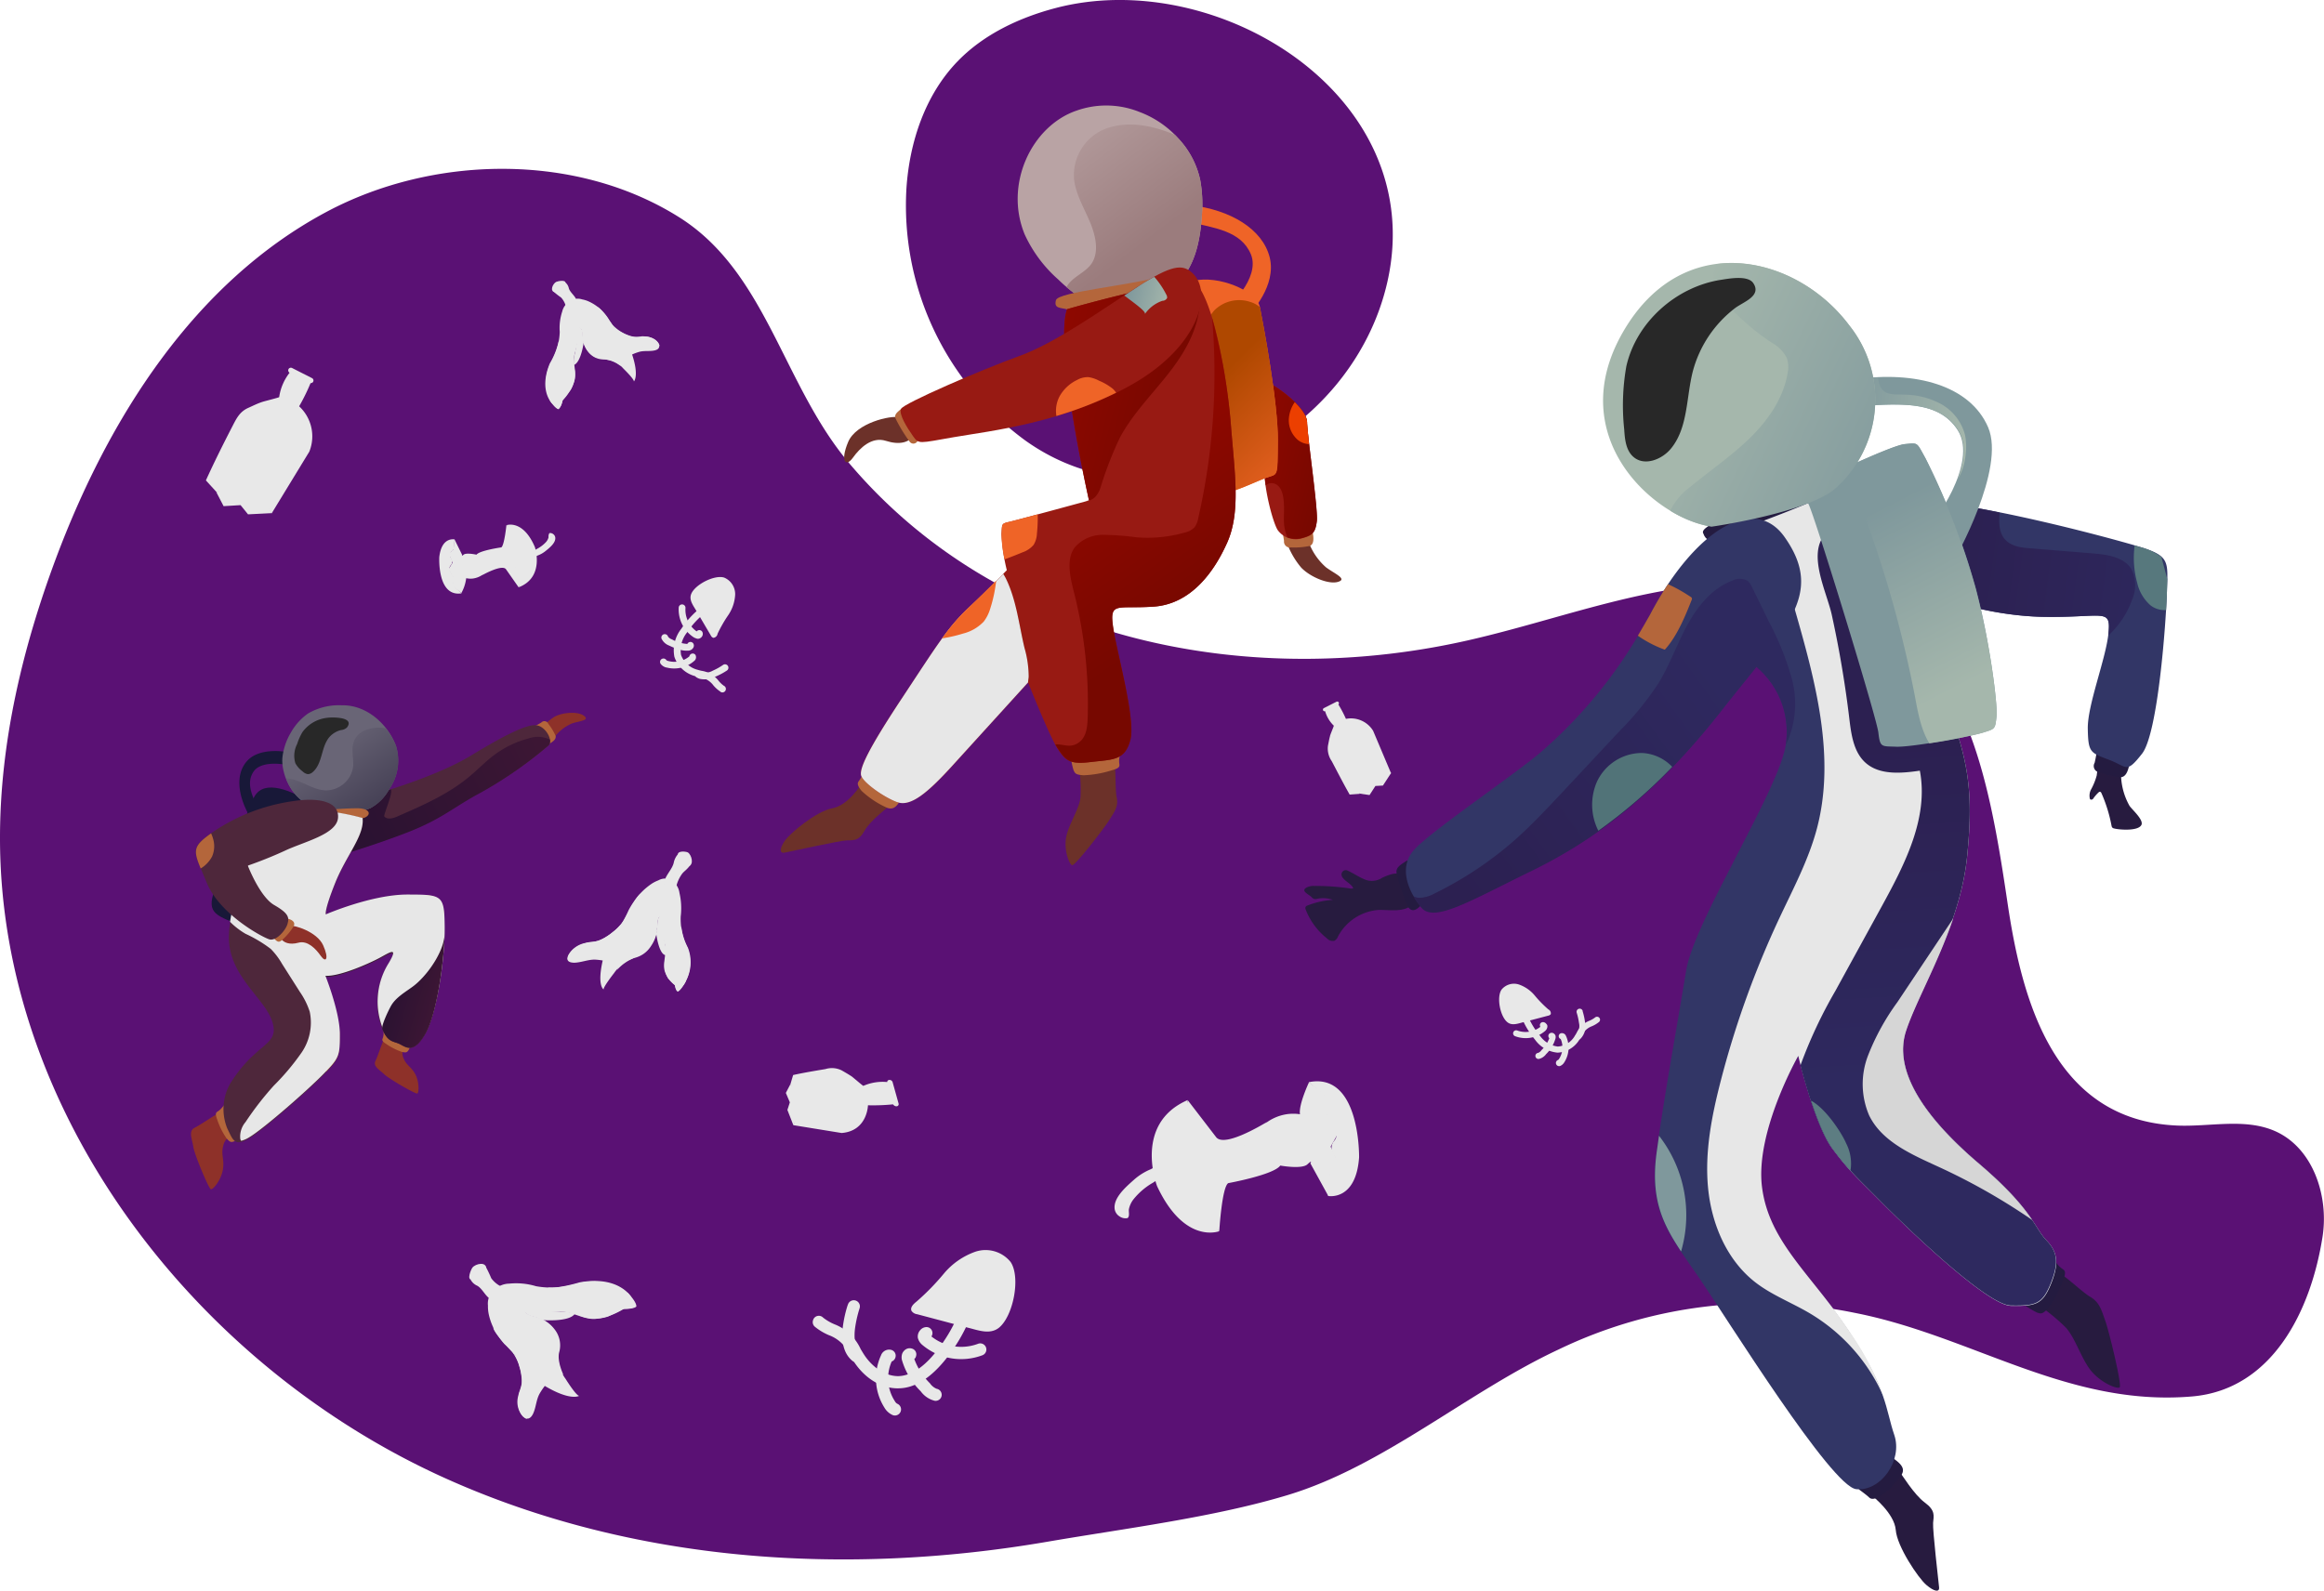<svg xmlns="http://www.w3.org/2000/svg" xmlns:xlink="http://www.w3.org/1999/xlink" viewBox="0 0 388.83 266.21"><defs><style>.cls-1{isolation:isolate;}.cls-2{fill:#5a1174;}.cls-3{fill:#6c3129;}.cls-4{fill:#b4663b;}.cls-5{fill:#ef6427;}.cls-6{fill:#981a13;}.cls-7{fill:url(#linear-gradient);}.cls-8{fill:url(#linear-gradient-2);}.cls-9{fill:#b9a3a4;}.cls-10{fill:url(#linear-gradient-3);}.cls-11{fill:url(#linear-gradient-4);}.cls-12{fill:url(#linear-gradient-5);}.cls-13{fill:#e7e7e7;}.cls-13,.cls-35{mix-blend-mode:multiply;}.cls-14{fill:url(#linear-gradient-6);}.cls-15{fill:#ec3f00;}.cls-16{fill:url(#linear-gradient-7);}.cls-17{fill:#8e3129;}.cls-18{fill:#181838;}.cls-19{fill:#4e273b;}.cls-20{fill:url(#linear-gradient-8);}.cls-21{fill:#696576;}.cls-22{fill:url(#linear-gradient-9);}.cls-23{fill:url(#linear-gradient-10);}.cls-24{fill:url(#linear-gradient-11);}.cls-25{fill:url(#linear-gradient-12);}.cls-26{fill:#282828;mix-blend-mode:screen;}.cls-27{fill:#271b3f;}.cls-28{fill:#241b40;}.cls-29{fill:#323666;}.cls-30{fill:url(#linear-gradient-13);}.cls-31{fill:#7f989c;}.cls-32{fill:url(#linear-gradient-14);}.cls-33{fill:#a5b7ac;}.cls-34{fill:url(#linear-gradient-15);}.cls-35{fill:#d6d6d6;}.cls-36{fill:url(#linear-gradient-16);}.cls-37{fill:#517378;}.cls-38{fill:#57787d;}.cls-39{fill:#5d7d82;}.cls-40{fill:url(#linear-gradient-17);}.cls-41{fill:url(#linear-gradient-18);}.cls-42{fill:#e8e8e8;}</style><linearGradient id="linear-gradient" x1="-121.99" y1="-79.18" x2="-107.63" y2="-79.18" gradientTransform="matrix(0.97, 0.25, -0.25, 0.97, 310.38, 185.65)" gradientUnits="userSpaceOnUse"><stop offset="0" stop-color="#8e0800"></stop><stop offset="1" stop-color="#770800"></stop></linearGradient><linearGradient id="linear-gradient-2" x1="-108.94" y1="-78.1" x2="-129.29" y2="-90.09" gradientTransform="matrix(0.97, 0.25, -0.25, 0.97, 310.38, 185.65)" gradientUnits="userSpaceOnUse"><stop offset="0" stop-color="#ef6427"></stop><stop offset="1" stop-color="#af4800"></stop></linearGradient><linearGradient id="linear-gradient-3" x1="-169.4" y1="-126.6" x2="-146.66" y2="-108.7" gradientTransform="matrix(0.97, 0.25, -0.25, 0.97, 310.38, 185.65)" gradientUnits="userSpaceOnUse"><stop offset="0" stop-color="#b9a3a4"></stop><stop offset="1" stop-color="#9b7c7d"></stop></linearGradient><linearGradient id="linear-gradient-4" x1="-156.95" y1="-84.28" x2="-135.39" y2="-84.28" xlink:href="#linear-gradient"></linearGradient><linearGradient id="linear-gradient-5" x1="-164.75" y1="-25.66" x2="-147.85" y2="-25.66" xlink:href="#linear-gradient"></linearGradient><linearGradient id="linear-gradient-6" x1="-144.54" y1="-67.91" x2="-123.98" y2="-50.62" xlink:href="#linear-gradient"></linearGradient><linearGradient id="linear-gradient-7" x1="-122.04" y1="-96.1" x2="-114.96" y2="-96.1" gradientTransform="matrix(0.97, 0.23, -0.23, 0.97, 288.12, 173.39)" gradientUnits="userSpaceOnUse"><stop offset="0" stop-color="#7f989c"></stop><stop offset="1" stop-color="#a5b7ac"></stop></linearGradient><linearGradient id="linear-gradient-8" x1="-325.76" y1="-30.03" x2="-301.57" y2="-52.03" gradientTransform="translate(368.13 260.6) rotate(16.14)" gradientUnits="userSpaceOnUse"><stop offset="0" stop-color="#2b1232"></stop><stop offset="1" stop-color="#3c1634"></stop></linearGradient><linearGradient id="linear-gradient-9" x1="-324.06" y1="-32.53" x2="-335.96" y2="-42.45" gradientTransform="translate(368.13 260.6) rotate(16.14)" gradientUnits="userSpaceOnUse"><stop offset="0" stop-color="#443f54"></stop><stop offset="1" stop-color="#696576"></stop></linearGradient><linearGradient id="linear-gradient-10" x1="-328.66" y1="-8.55" x2="-313.49" y2="-8.55" xlink:href="#linear-gradient-8"></linearGradient><linearGradient id="linear-gradient-11" x1="-342.5" y1="-17.07" x2="-326.19" y2="-17.07" xlink:href="#linear-gradient-8"></linearGradient><linearGradient id="linear-gradient-12" x1="-312.96" y1="-6.26" x2="-305.4" y2="-6.26" xlink:href="#linear-gradient-8"></linearGradient><linearGradient id="linear-gradient-13" x1="152.65" y1="-16.01" x2="195.31" y2="-16.01" gradientTransform="translate(176.01 92.59) rotate(7.58)" gradientUnits="userSpaceOnUse"><stop offset="0" stop-color="#2c2051"></stop><stop offset="1" stop-color="#2e295f"></stop></linearGradient><linearGradient id="linear-gradient-14" x1="132.79" y1="-36.97" x2="152.85" y2="-36.97" gradientTransform="translate(176.01 92.59) rotate(7.58)" xlink:href="#linear-gradient-7"></linearGradient><linearGradient id="linear-gradient-15" x1="148.71" y1="15.13" x2="159.68" y2="70.93" xlink:href="#linear-gradient-13"></linearGradient><linearGradient id="linear-gradient-16" x1="77.14" y1="48.42" x2="118.03" y2="9.93" xlink:href="#linear-gradient-13"></linearGradient><linearGradient id="linear-gradient-17" x1="139.76" y1="-22.94" x2="158.54" y2="4.02" gradientTransform="translate(176.01 92.59) rotate(7.58)" xlink:href="#linear-gradient-7"></linearGradient><linearGradient id="linear-gradient-18" x1="144.96" y1="-28.29" x2="100.73" y2="-42.22" gradientTransform="translate(176.01 92.59) rotate(7.58)" xlink:href="#linear-gradient-7"></linearGradient></defs><title>contribute</title><g class="cls-1"><g id="Layer_1" data-name="Layer 1"><path class="cls-2" d="M57.72,38.77c-22.11,11.82-36.46,34.52-45.24,58-5.6,15-9.36,30.81-9.35,46.81,0,46,32.67,88.34,74.68,107.19,31.42,14.1,67,16.32,100.65,10.53,12.87-2.21,27.8-4.06,40.19-7.82,16-4.85,30.11-17.28,45.25-24.34A78,78,0,0,1,313.4,223c19.64,3.83,35.64,15.78,56.5,14,13.39-1.15,19.91-14.31,21.84-26.89,1-6.83-1.68-14.76-8-17.53-5.07-2.21-10.9-.67-16.42-0.92-20.47-.92-25.84-20.73-28.27-37-2.18-14.64-4.79-31.09-13.58-41.39s-23.35-13.3-36.68-12.1-26,6-39.06,9.06c-36.73,8.66-78.86.92-104.51-29.4-11.13-13.15-13.83-32-28.49-41.2C99.33,28.7,75.45,29.29,57.72,38.77Z" transform="translate(-3.13 -3.29)"></path><path class="cls-2" d="M179.69,4.65c-6.08,1.61-12,4.4-16.37,8.93-5.39,5.59-8,13.42-8.53,21.17A48.72,48.72,0,0,0,174.66,77c22.64,16.2,54.71-.3,60.61-26.61C242.24,19.21,206.65-2.48,179.69,4.65Z" transform="translate(-3.13 -3.29)"></path><path class="cls-3" d="M153.54,73.13c-1.35-.36-7.16.92-8.51,4.14s-0.4,4.29.8,2.62,3.18-3.56,5.51-2.82,3.87,0.24,4.55-.81S153.54,73.13,153.54,73.13Z" transform="translate(-3.13 -3.29)"></path><path class="cls-3" d="M189.46,130.82c0.47,1.07.19,4.4,0.51,5.94s-0.4,2.41-1.27,3.81-5.69,7.62-6.18,7.52-1.43-2.55-1-4.73,2.23-4.73,2.39-6.69a25.43,25.43,0,0,0-.18-4.54Z" transform="translate(-3.13 -3.29)"></path><path class="cls-3" d="M152.16,137.93c-0.55.56-3.44,2.68-4.4,4.42s-1.85,1.55-3,1.59-9.53,1.89-10.36,2.05-0.88-.64,0-1.94,5.31-5,8-5.49,4.79-4,4.79-4Z" transform="translate(-3.13 -3.29)"></path><path class="cls-4" d="M153.9,71.72c-0.71.63-1.21,0.95-.91,1.66a25.69,25.69,0,0,0,2.32,3.81,0.77,0.77,0,0,0,1.32-.07,1.9,1.9,0,0,1,.88-0.64Z" transform="translate(-3.13 -3.29)"></path><path class="cls-4" d="M190.65,129l-0.19.88a3.69,3.69,0,0,0-.06,1.21c0.09,0.51,0,.78-1.27,1.12a17.81,17.81,0,0,1-4.68.83c-1.32-.08-1.46-0.29-1.72-0.9a12.77,12.77,0,0,1-.46-2.35Z" transform="translate(-3.13 -3.29)"></path><path class="cls-4" d="M153.85,137.06c-0.59,1.09-1.18,1.82-2.25,1.44a15.35,15.35,0,0,1-4.31-2.84c-0.66-.81-0.78-1.25-0.49-1.62s1-1.67,1-1.67Z" transform="translate(-3.13 -3.29)"></path><path class="cls-3" d="M222.06,93.94A10.38,10.38,0,0,0,225,98.25c1.5,1.1,3.59,1.94,2,2.42s-4.67-.82-6.16-2.38A13.7,13.7,0,0,1,218.39,94Z" transform="translate(-3.13 -3.29)"></path><path class="cls-4" d="M222.69,92c0.24,1.2.37,2.36-.43,2.66a12.7,12.7,0,0,1-3.11.25,1,1,0,0,1-1.19-1.1,19.05,19.05,0,0,0-.43-2.17Z" transform="translate(-3.13 -3.29)"></path><path class="cls-5" d="M202,40.42c4.2,1,8.78,1.47,10.42,5.44s-3.89,9.18-4.74,9.32,4.65,0.49,4.65.49,4.44-4.54,3.23-9.32-6.62-7.94-13.17-8.72" transform="translate(-3.13 -3.29)"></path><path class="cls-6" d="M214.67,67c3,1.32,7.13,4.84,7.15,7s1.86,14.65,1.62,16.54-0.69,2.35-2.38,2.82A3.73,3.73,0,0,1,216.9,92c-0.76-1.19-2.23-6.52-2.26-10.28S214.67,67,214.67,67Z" transform="translate(-3.13 -3.29)"></path><path class="cls-7" d="M221.82,74c0-2.12-4.13-5.64-7.15-7,0,0-.07,10.94,0,14.72a22.05,22.05,0,0,0,.23,2.81,1.46,1.46,0,0,1,1.11-.38c2.49,0.34,1.86,4.81,1.93,6.44a7.37,7.37,0,0,0,.59,2.64,4.2,4.2,0,0,0,2.55.08c1.69-.47,2.14-0.93,2.38-2.82S221.84,76.06,221.82,74Z" transform="translate(-3.13 -3.29)"></path><path class="cls-5" d="M202.81,50.29c4.15-1,10.56,1.67,11.11,4.38s3.07,16.07,3,22.39,0,5.49-1.94,6.19-7,3.25-7.17,2.1S202.81,50.29,202.81,50.29Z" transform="translate(-3.13 -3.29)"></path><path class="cls-8" d="M213.92,54.69a4.47,4.47,0,0,0-1.61-.87,5.89,5.89,0,0,0-6,1.4,6.27,6.27,0,0,0-1.2,6.23l-0.62.34c1.43,10,3.27,22.86,3.37,23.57C208,86.5,213,83.95,215,83.25s1.89,0.06,1.94-6.19S214.48,57.41,213.92,54.69Z" transform="translate(-3.13 -3.29)"></path><path class="cls-9" d="M200.49,50.31c2.61-2.74,3.46-6.87,3.72-10.92a22.76,22.76,0,0,0-.28-6,14.68,14.68,0,0,0-3.53-6.8,16.59,16.59,0,0,0-6.64-4.57,14.87,14.87,0,0,0-10.53-.21c-7.48,2.57-12.13,12.3-8.66,20.71a22.63,22.63,0,0,0,5.62,7.55,24.44,24.44,0,0,0,5.62,4.13" transform="translate(-3.13 -3.29)"></path><path class="cls-10" d="M181.91,50.81a3.84,3.84,0,0,0-.33.54,21.74,21.74,0,0,0,4.24,2.89l14.68-3.92c2.61-2.74,3.46-6.87,3.72-10.92a22.76,22.76,0,0,0-.28-6,14.68,14.68,0,0,0-3.53-6.8c-0.24-.26-0.48-0.51-0.71-0.75-3.38-1.42-7-2.19-10.26-1.41a8.33,8.33,0,0,0-6.6,8.93c0.3,2.45,1.67,4.74,2.65,7.07s1.54,5,.31,6.9C184.82,48.82,183,49.42,181.91,50.81Z" transform="translate(-3.13 -3.29)"></path><path class="cls-4" d="M197.41,49.53c-5.09,1.54-17.25,2.59-17.61,4s0.67,1.22,1.87,1.53,15.61-2.29,15.61-2.29Z" transform="translate(-3.13 -3.29)"></path><path class="cls-6" d="M202.81,50.29c3.35,2.65,5.66,16.42,6.28,24.33s1.64,14.33-.64,19.48-6.2,10.29-12.3,10.71-7.44-.91-6.82,3.37,3.81,15.32,2.9,18.89-3,3.31-6.56,3.74-4.23-.16-5.6-2.24-4.93-11.07-4.93-11.07l-12.56,13.82c-4.24,4.66-7.1,7-9.34,6.22s-5.89-3.43-6.06-4.57,1-4,6.84-12.8,7.65-11.84,11.12-15.1,6.44-6.35,6.44-6.35a31.81,31.81,0,0,1-.89-6.06c0.12-1.76-.06-1.71,1.43-2.06s13.21-3.55,13.21-3.55-5.86-26-3.66-32C181.67,55,196,50.93,202.81,50.29Z" transform="translate(-3.13 -3.29)"></path><path class="cls-11" d="M203.91,53.13l-2.74-2.63c-7.21,1-19.5,4.53-19.5,4.53-2.21,6,3.66,32,3.66,32l-0.56.15a2.75,2.75,0,0,0,1.5-.62,4,4,0,0,0,1-1.72,62,62,0,0,1,3.2-8.25c2.13-4,5.41-7.28,8.21-10.86S203.89,58,203.91,53.13Z" transform="translate(-3.13 -3.29)"></path><path class="cls-12" d="M162.57,131.32l12.56-13.82v0c0-.31.08-0.63,0.1-0.95a17.65,17.65,0,0,0-.7-4.84c-0.43-1.81-.76-3.75-1.19-5.68-1.21,1.23-2.23,2.7-3.27,3.87l-6.52,7.36a42.39,42.39,0,0,0-5.57,7.29c-1.59,2.86-2.47,6-4,8.93-0.65,1.25-1.42,2.66-.85,4l0,0C155.48,138.35,158.34,136,162.57,131.32Z" transform="translate(-3.13 -3.29)"></path><path class="cls-13" d="M174.54,111.73c-0.9-3.75-1.35-8.06-3.15-11.69a8.08,8.08,0,0,0-.41-0.7c-1,1.06-3.3,3.35-5.84,5.73-3.47,3.26-5.3,6.3-11.12,15.1s-7,11.65-6.84,12.8,3.79,3.75,6.06,4.57,5.11-1.56,9.34-6.22l12.56-13.82v0c0-.31.08-0.63,0.1-0.95A17.65,17.65,0,0,0,174.54,111.73Z" transform="translate(-3.13 -3.29)"></path><path class="cls-6" d="M202.53,48.89c3.69,3.18,1.23,12.31-9.86,18.66-11.43,6.55-24,7.87-29.92,8.9s-5.89,1.22-6.87-.18-2.4-3.63-2-4.55,13.56-6.6,19.72-8.82,13.75-7.69,19.71-11.53S200.94,47.52,202.53,48.89Z" transform="translate(-3.13 -3.29)"></path><path class="cls-14" d="M196.15,104.82c6.1-.42,10-5.57,12.3-10.71s1.25-11.68.64-19.48a96.49,96.49,0,0,0-3.16-18.11A109,109,0,0,1,203.61,90a3.51,3.51,0,0,1-.66,1.58,3.33,3.33,0,0,1-1.61.84,22.75,22.75,0,0,1-8,.8,47.54,47.54,0,0,0-5.59-.42,6.17,6.17,0,0,0-4.8,2.1c-1.49,2-.77,5-0.13,7.53a75.74,75.74,0,0,1,2.29,21.05c-0.06,1.59-.23,3.4-1.77,4.26-1.31.74-2.32,0.06-3.64,0.13,0.15,0.28.29,0.53,0.41,0.71,1.36,2.08,2.06,2.67,5.6,2.24s5.67-.19,6.56-3.74-2.3-14.64-2.9-18.89S190,105.24,196.15,104.82Z" transform="translate(-3.13 -3.29)"></path><path class="cls-5" d="M189.32,68.36A9.52,9.52,0,0,0,187,67a5.26,5.26,0,0,0-1.75-.59,3.62,3.62,0,0,0-1.93.48,6.65,6.65,0,0,0-2.88,2.67,5.2,5.2,0,0,0-.56,3.35,63.22,63.22,0,0,0,10-3.9A4.21,4.21,0,0,0,189.32,68.36Z" transform="translate(-3.13 -3.29)"></path><path class="cls-15" d="M221.82,74c0-1-.86-2.2-2.06-3.4a5.45,5.45,0,0,0-1,2.91,4.35,4.35,0,0,0,1.54,3.43,3.23,3.23,0,0,0,1.83.68C222,75.88,221.83,74.52,221.82,74Z" transform="translate(-3.13 -3.29)"></path><path class="cls-5" d="M170.69,92.66a20.69,20.69,0,0,0,.51,4.25c1-.37,2-0.76,3-1.18a4.2,4.2,0,0,0,1.87-1.26,3.94,3.94,0,0,0,.55-1.88,25.38,25.38,0,0,0,.13-3.22c-2.21.59-4.12,1.1-4.66,1.23C170.63,90.94,170.81,90.9,170.69,92.66Z" transform="translate(-3.13 -3.29)"></path><path class="cls-5" d="M160.75,110.13a24.38,24.38,0,0,0,3.52-.81,7.17,7.17,0,0,0,3.45-2,6.66,6.66,0,0,0,1.08-2.15,23.3,23.3,0,0,0,1-4.7c-1.19,1.2-2.88,2.86-4.71,4.59A33.31,33.31,0,0,0,160.75,110.13Z" transform="translate(-3.13 -3.29)"></path><path class="cls-16" d="M197.61,53.63a0.88,0.88,0,0,0,.79-0.47,0.93,0.93,0,0,0-.15-0.59,13.9,13.9,0,0,0-2-2.95c-0.83.46-1.79,1-2.89,1.75l-2.12,1.38c1.39,1.08,3.78,2.71,3.43,3.12A5.87,5.87,0,0,1,197.61,53.63Z" transform="translate(-3.13 -3.29)"></path><path class="cls-17" d="M95.84,126.74a7.25,7.25,0,0,1,3-2.38c1.32-.42,3-0.5,2-1.27s-3.54-.6-4.94.16a9.56,9.56,0,0,0-2.62,2.47Z" transform="translate(-3.13 -3.29)"></path><path class="cls-4" d="M94.71,127.94c0.81-.42,1.55-0.89,1.37-1.53a9.77,9.77,0,0,0-1.22-2,0.7,0.7,0,0,0-1.16-.2,13.76,13.76,0,0,1-1.45.77Z" transform="translate(-3.13 -3.29)"></path><path class="cls-17" d="M40.52,189.21c-0.86.22-3.72,2.28-4.82,2.82s-0.42,1.9-.23,3.19,2.58,7,2.94,7.1,1.68-1.48,2-3.22-0.36-2.59.08-4.08a2.29,2.29,0,0,1,1.55-1.72Z" transform="translate(-3.13 -3.29)"></path><path class="cls-4" d="M40.73,188.11l-0.45.55a3.1,3.1,0,0,1-.7.63c-0.35.2-.46,0.41-0.13,1.31A12.66,12.66,0,0,0,41,193.76c0.62,0.74.8,0.71,1.28,0.56a10.23,10.23,0,0,0,1.6-.9Z" transform="translate(-3.13 -3.29)"></path><path class="cls-17" d="M67.72,176.54c-0.46.58-1.32,3.4-1.77,4.31s0.68,1.47,1.46,2.23,5.27,3.35,5.54,3.22,0.36-1.83-.3-3.15-1.54-1.54-2-2.75a1.91,1.91,0,0,1,.16-1.92Z" transform="translate(-3.13 -3.29)"></path><path class="cls-4" d="M67.31,175.71l0,0.59a2.58,2.58,0,0,1-.15.77c-0.13.31-.1,0.5,0.58,0.93a10.56,10.56,0,0,0,2.61,1.33c0.78,0.18.89,0.06,1.13-.28a8.54,8.54,0,0,0,.61-1.4Z" transform="translate(-3.13 -3.29)"></path><path class="cls-18" d="M46.82,139.63c-1.16-2.5-2.76-5.05-1.24-7.24s6.69-1,7.11-.6a21.4,21.4,0,0,0-1.61-2.65s-4.36-.85-6.52,1.41-1.65,6.12.58,9.77" transform="translate(-3.13 -3.29)"></path><path class="cls-18" d="M42.6,157.83c-4.23-1.62-5.13-2.21-2.83-7.38s4.36-10.22,5.72-13.43,5.35-2,9.77.59S42.6,157.83,42.6,157.83Z" transform="translate(-3.13 -3.29)"></path><path class="cls-19" d="M59.73,137.82c5.89-1.36,16.23-4.45,22.22-8.09s9.5-5.31,11-5.05,2.74,2.48,2,3.35a69.28,69.28,0,0,1-11.48,7.89c-4.6,2.44-6.39,4.34-12.08,6.58s-12.72,4.3-12.72,4.3-5-5.93-2-7.45Z" transform="translate(-3.13 -3.29)"></path><path class="cls-20" d="M95.13,127.06a4.72,4.72,0,0,0-3.58-.18,16.65,16.65,0,0,0-5.75,2.78c-1.44,1.08-2.69,2.39-4.07,3.54-3.55,3-7.86,4.87-12.11,6.73-0.72.32-1.7,0.58-2.19,0-0.17-.22,1.31-3.52,1.15-4.38,0,0,0-.09,0-0.14-3.27,1-6.4,1.89-8.8,2.44l-3,1.52c-3,1.52,2,7.45,2,7.45s7-2.05,12.72-4.3,7.48-4.14,12.08-6.58A69.28,69.28,0,0,0,94.94,128,1.16,1.16,0,0,0,95.13,127.06Z" transform="translate(-3.13 -3.29)"></path><path class="cls-21" d="M55.84,138.45c0.52,0.16,1,.37,1.43.48a13.09,13.09,0,0,0,3.81.39,10.13,10.13,0,0,0,4-.77,7.85,7.85,0,0,0,3.18-3.22,8.36,8.36,0,0,0,1.12-7.17c-1.32-3.67-4.92-6.9-9-6.83a10.29,10.29,0,0,0-5.68,1.35,9.71,9.71,0,0,0-2.92,3.24A10.38,10.38,0,0,0,50.39,130C50.1,132.56,51.8,137.22,55.84,138.45Z" transform="translate(-3.13 -3.29)"></path><path class="cls-22" d="M67.69,125.2l-0.37-.08c-2-.26-4.37.43-5,2.31-0.47,1.31,0,2.76-.1,4.14a4.63,4.63,0,0,1-4.58,4c-2.27-.07-4.19-1.82-6.45-2H51a7.85,7.85,0,0,0,4.87,4.87c0.52,0.16,1,.37,1.43.48a13.09,13.09,0,0,0,3.81.39,10.13,10.13,0,0,0,4-.77,7.85,7.85,0,0,0,3.18-3.22,8.36,8.36,0,0,0,1.12-7.17A10.89,10.89,0,0,0,67.69,125.2Z" transform="translate(-3.13 -3.29)"></path><path class="cls-4" d="M63.8,140.24c1.44-.35,1.53-1.64-0.85-1.68a49.13,49.13,0,0,0-5.69.37l-1.64,1.58Z" transform="translate(-3.13 -3.29)"></path><path class="cls-19" d="M63.8,140.24c0.36,2.92-2.71,6.2-4.58,10.87s-1.57,5.26-1.57,5.26,7.47-3.27,13.5-3.32,6.27,0.19,6.34,5.5-1.26,14.26-3.15,17.65-3.07,2.53-4.27,1.87-2.3-.12-3.34-3.68a12.1,12.1,0,0,1,1.41-9.76c1.68-2.83.14-1.69-1.54-.84s-6.63,3.09-9.06,3c0,0,2.4,6,2.41,9.71s-0.09,4-2.71,6.69-9.93,9.1-12.41,10.6-2.73.26-3.67-1.63a8.64,8.64,0,0,1,.52-7.58c4.34-6.9,8.16-6.22,7.06-10.13s-7-7.51-7.3-13.75,5.13-20,11-21.35C57,138.21,63.8,140.24,63.8,140.24Z" transform="translate(-3.13 -3.29)"></path><path class="cls-23" d="M70.48,161.29a2.57,2.57,0,0,0-1.12-2.82,3.19,3.19,0,0,0-1.58-.14,43.73,43.73,0,0,0-11.08,2.43,4.86,4.86,0,0,0-2,1.13,1,1,0,0,0-.29.55,1.24,1.24,0,0,0,.37.84l2.76,3.46v0c2.43,0.14,7.38-2.1,9.06-3s3.22-2,1.54.84a12.75,12.75,0,0,0-1.87,6.54,15,15,0,0,1,1.22-4C68.46,165.15,70.13,163.47,70.48,161.29Z" transform="translate(-3.13 -3.29)"></path><path class="cls-24" d="M55.21,166.56c1.61,0.61-.4-2.79-0.89-3.25a21.57,21.57,0,0,1-3-2.73,8.66,8.66,0,0,1-1-2.08q-0.58-1.56-1-3.18a8.49,8.49,0,0,1-.39-3.15,7.09,7.09,0,0,1,2.77-4.24c0.78-.58,1.64-1,2.46-1.57,2.33-1.48,4-1.89,5.45-4.24a5.5,5.5,0,0,0,.21-2.77,20.43,20.43,0,0,0-7.42-.07c-5,1.15-9.69,11.4-10.75,18.25A15.06,15.06,0,0,0,44,159a33.29,33.29,0,0,0,2.94,1.8,36,36,0,0,1,6.14,3.68C53.72,165,54.55,166.31,55.21,166.56Z" transform="translate(-3.13 -3.29)"></path><path class="cls-4" d="M77.47,157.87c-0.07-3.75-.4-4.63-3.56-4.8,0,0.13-.1.26-0.15,0.39a4.23,4.23,0,0,0-.2,2.58,3,3,0,0,0,2.71,2A3.93,3.93,0,0,0,77.47,157.87Z" transform="translate(-3.13 -3.29)"></path><path class="cls-4" d="M58.23,176.67a4.26,4.26,0,0,0-1.1,5.2,2.79,2.79,0,0,0,.59.74c2.13-2.23,2.22-2.72,2.21-6.18,0-.17,0-0.35,0-0.54A4.06,4.06,0,0,0,58.23,176.67Z" transform="translate(-3.13 -3.29)"></path><path class="cls-13" d="M71.14,153c-6,.06-13.5,3.32-13.5,3.32s-0.3-.59,1.57-5.26,4.93-7.94,4.58-10.87c0,0-6.77-2-11.4-1-5,1.16-9.75,11.54-10.77,18.38a12.83,12.83,0,0,0,2.59,2,22.45,22.45,0,0,1,4.22,2.53,12.09,12.09,0,0,1,1.89,2.5l3,4.72a12.62,12.62,0,0,1,1.63,3.28,8.87,8.87,0,0,1-1.37,6.86,39.84,39.84,0,0,1-4.62,5.5,51.48,51.48,0,0,0-4.75,6.12,3.71,3.71,0,0,0-.87,2.86,1.84,1.84,0,0,0,.13.28,4.69,4.69,0,0,0,1.4-.62c2.47-1.49,9.79-7.91,12.41-10.6s2.72-3,2.71-6.69-2.41-9.71-2.41-9.71c2.43,0.14,7.38-2.1,9.06-3s3.22-2,1.54.84a12.1,12.1,0,0,0-1.41,9.76c1,3.56,2.14,3,3.34,3.68s2.38,1.51,4.27-1.87,3.21-12.34,3.15-17.65S77.17,153,71.14,153Z" transform="translate(-3.13 -3.29)"></path><path class="cls-17" d="M51.46,158.22c0.87-.18,4.72,1,5.74,3.28s0.46,3-.4,1.77-2.23-2.62-3.73-2.21-2.54,0-3-.78S51.46,158.22,51.46,158.22Z" transform="translate(-3.13 -3.29)"></path><path class="cls-4" d="M48.76,160.12c0.87,0.92,1,1.05,1.87.21a10,10,0,0,0,1.59-1.95c0.29-.46.26-1.15-1.35-1.43S48.76,160.12,48.76,160.12Z" transform="translate(-3.13 -3.29)"></path><path class="cls-19" d="M51.94,137.4c4.6-.74,8,0.08,7.74,2.8s-5.59,3.93-8.81,5.43-6.28,2.53-6.28,2.53,2,5.21,4.42,6.6,2.54,2.08,2.22,3.17-1.9,2.88-3,2.58S39.9,156.36,37.71,151s-3-5.69,1.07-8.48A31.71,31.71,0,0,1,51.94,137.4Z" transform="translate(-3.13 -3.29)"></path><path class="cls-4" d="M38.45,142.76c-3,2.12-3,2.83-1.74,5.88a5.21,5.21,0,0,0,1.9-2,4.31,4.31,0,0,0,.19-2.91A6.66,6.66,0,0,0,38.45,142.76Z" transform="translate(-3.13 -3.29)"></path><path class="cls-25" d="M73.09,167.65a10.17,10.17,0,0,1-.88.74c-1.26.93-2.86,1.83-3.66,3.24-0.35.61-1.67,3.31-1.45,3.87,0.93,2.33,1.91,2,3,2.56s2.38,1.51,4.27-1.87c1.78-3.17,3-11.24,3.15-16.6C77.43,162.25,75.2,165.69,73.09,167.65Z" transform="translate(-3.13 -3.29)"></path><path class="cls-26" d="M53.73,125.82a9.7,9.7,0,0,0-.89,2,4.28,4.28,0,0,0-.29,3.21,4.24,4.24,0,0,0,1.22,1.37,1.57,1.57,0,0,0,.85.45,1.25,1.25,0,0,0,.87-0.38c1.66-1.47,1.34-4.28,2.83-5.91a3.83,3.83,0,0,1,1.87-1.09,1.62,1.62,0,0,0,1-.44c1.36-1.81-2.61-1.72-3.3-1.61A5.89,5.89,0,0,0,53.73,125.82Z" transform="translate(-3.13 -3.29)"></path><path class="cls-27" d="M358,132.52a11,11,0,0,0,1.43,5.65c0.44,0.63,2.33,2.28,2,3.14-0.47,1.12-3.74.86-4.59,0.63a0.6,0.6,0,0,1-.3-0.15,0.63,0.63,0,0,1-.12-0.27,24.94,24.94,0,0,0-1.57-5.2c-0.14-.27-0.17-0.6-0.51-0.5a6,6,0,0,0-1,1.14,0.39,0.39,0,0,1-.46.13,0.33,0.33,0,0,1-.11-0.2,2.29,2.29,0,0,1,.17-1.39,10.54,10.54,0,0,0,1-2.46c0-.2.29-1.6,0-1.69Z" transform="translate(-3.13 -3.29)"></path><path class="cls-28" d="M359.5,130.68c-0.23,1.36-.57,2.65-1.57,2.69a14.82,14.82,0,0,1-3.51-.82,1.06,1.06,0,0,1-.84-1.59,20.87,20.87,0,0,0,.43-2.45Z" transform="translate(-3.13 -3.29)"></path><path class="cls-29" d="M322.26,87c10.46,0,33.4,6.17,38.7,7.76s4.87,2.46,4.72,7.58-1.49,23.7-4.17,27.1-2.42,2.18-5.54,1-3.46-1.21-3.53-5.19,3.05-11.74,3.46-16-0.76-2.57-10.81-2.73-24.3-4.1-26.25-10.45A7.42,7.42,0,0,1,322.26,87Z" transform="translate(-3.13 -3.29)"></path><path class="cls-30" d="M353.42,95.92L342.17,95c-4.32-.36-4.75-2.89-4.48-5.92a88.09,88.09,0,0,0-15.42-2,7.42,7.42,0,0,0-3.42,9c1.95,6.35,16.2,10.3,26.25,10.45s11.21-1.54,10.81,2.73c0,0.12,0,.24,0,0.36a15.14,15.14,0,0,0,4-6.1,6,6,0,0,0-.22-5.07C358.38,96.5,355.73,96.12,353.42,95.92Z" transform="translate(-3.13 -3.29)"></path><path class="cls-31" d="M313.36,71.23c6.67-.21,13.9-1.35,17.34,4.1s-4.13,15.9-5.42,16.45,4.91,5.07,4.91,5.07,8.57-15.1,5.57-22.06-12.11-9.51-22.37-8" transform="translate(-3.13 -3.29)"></path><path class="cls-32" d="M332,79.33a9.69,9.69,0,0,0-.11-3.27,8.33,8.33,0,0,0-4.06-5.18,13.16,13.16,0,0,0-5.95-1.54c-1.6-.08-3.4.25-4.19-1.42a4.79,4.79,0,0,1-.33-1.48,39.21,39.21,0,0,0-3.91.38l0,4.42c6.67-.21,13.9-1.35,17.34,4.1,1.41,2.24,1,5.32-.13,8.21A9.83,9.83,0,0,0,332,79.33Z" transform="translate(-3.13 -3.29)"></path><path class="cls-33" d="M289.48,91.44c-9.63-1.49-24.91-15-14.83-32.54s29.09-12.9,37.85-1.19a19.91,19.91,0,0,1-2.39,27.41C305.18,89.2,289.48,91.44,289.48,91.44Z" transform="translate(-3.13 -3.29)"></path><path class="cls-28" d="M306.43,85.6c-4.67.92-19,5.07-18.37,6.86,0.57,1.61,1.35,1.06,1.35,1.06l14.37,0.94,4.77-5.62Z" transform="translate(-3.13 -3.29)"></path><path class="cls-27" d="M347.35,216.23c1.25,0.42,4,3.22,5.53,4.12s1.85,2.21,2.49,4,2.82,10.78,2.4,11.13-3.22-.8-4.85-2.86-2.62-5.55-4.22-7.21a31.36,31.36,0,0,0-4-3.34Z" transform="translate(-3.13 -3.29)"></path><path class="cls-27" d="M320.76,249.34c0.56,0.68,2.57,4.06,4.4,5.41s1.5,2.21,1.4,3.42,0.92,9.91,1,10.78-0.82.72-2.15-.42-4.88-6.39-5.1-9.18-3.9-5.68-3.9-5.68Z" transform="translate(-3.13 -3.29)"></path><path class="cls-28" d="M346.54,213.8l0.63,0.84a4.59,4.59,0,0,0,1,1c0.51,0.31.66,0.63,0.12,1.94a18.76,18.76,0,0,1-2.42,4.61c-1,1.06-1.23,1-1.92.77a15.16,15.16,0,0,1-2.32-1.41Z" transform="translate(-3.13 -3.29)"></path><path class="cls-28" d="M320,247.43c1.14,0.83,1.88,1.59,1.33,2.59a13.89,13.89,0,0,1-3.66,3.72c-1,.49-1.47.51-1.84,0.14s-1.72-1.35-1.72-1.35Z" transform="translate(-3.13 -3.29)"></path><path class="cls-29" d="M289.41,93.51c-3.86,6.78-2.39,15.42,3.44,18.46s10,8.34,9.09,15.75-15.33,29.63-16.68,37.92-3.64,20.72-5,30.64,2.4,13.92,7.14,20.85,22.17,35,26.31,35.39,7.8-4.85,6.35-9.09-1.15-7.61-7.55-17.25-13.52-15-14.68-24.27S304,180,304,180s2.73,11.58,5.69,15.5,3.95,4.67,8.12,8.88,17.78,17.39,21.81,17.46,5.25-.2,6.62-3.56,1.25-5.32-.72-7.38-2.33-5.21-11.32-12.86S319.82,182.56,322,175.8s9.1-17.46,10.26-29.25,0.12-16.84-4.87-29.35S318.55,81.09,311,85,289.41,93.51,289.41,93.51Z" transform="translate(-3.13 -3.29)"></path><path class="cls-13" d="M345.53,210.88c-2-2.05-2.33-5.21-11.32-12.86S319.82,182.56,322,175.8s9.1-17.46,10.26-29.25,0.12-16.84-4.87-29.35S318.55,81.09,311,85s-21.55,8.55-21.55,8.55l-0.07.14c2.54,1,1.2-.95,5.5,1.44,4.76,0.07,7.22,5.59,8.54,10.16,3.43,11.95,6.87,24.6,3.71,36.62-1.38,5.23-3.95,10.05-6.25,14.95a156.24,156.24,0,0,0-9.87,27.4c-1.5,5.83-2.68,11.85-2.1,17.85s3.09,12,7.83,15.73c2.77,2.17,6.13,3.44,9.16,5.23a30.56,30.56,0,0,1,11.54,12.22c0.29,0.56.56,1.13,0.84,1.7a47.31,47.31,0,0,0-5.67-10.79c-6.39-9.64-13.52-15-14.68-24.27S304,180,304,180s2.73,11.58,5.69,15.5,3.95,4.67,8.12,8.88,17.78,17.39,21.81,17.46,5.25-.2,6.62-3.56S347.5,212.93,345.53,210.88Z" transform="translate(-3.13 -3.29)"></path><path class="cls-34" d="M345.53,210.88c-2-2.05-2.33-5.21-11.32-12.86S319.82,182.56,322,175.8s9.1-17.46,10.26-29.25,0.12-16.84-4.87-29.35c-2.34-5.88-4.45-14.2-6.81-21-3.69-4.7-8-8-12.09-3.5-3,3.37.27,9.67,1.11,13.46q1.89,8.61,2.94,17.38c0.32,2.67.71,5.6,2.7,7.39,2.36,2.12,6,1.79,9.1,1.34,1.5,7.84-2.47,15.57-6.3,22.57l-7.84,14.3a78.07,78.07,0,0,0-5.84,12.46c0.87,3.35,3,10.84,5.27,13.84,3,3.92,3.95,4.67,8.12,8.88s17.78,17.39,21.81,17.46,5.25-.2,6.62-3.56S347.5,212.93,345.53,210.88Z" transform="translate(-3.13 -3.29)"></path><path class="cls-35" d="M343.14,207.47c-1.4-2.08-3.71-5-8.93-9.45-9-7.66-14.39-15.45-12.16-22.22,1.55-4.69,5.32-11.28,7.88-18.8l-9.34,14a39.42,39.42,0,0,0-4.92,8.95,13.28,13.28,0,0,0,.18,10c2.17,4.47,7.22,6.59,11.73,8.67A104.45,104.45,0,0,1,343.14,207.47Z" transform="translate(-3.13 -3.29)"></path><path class="cls-27" d="M227.7,149.24c-0.67,1.13,1.65,1.86,1.83,2.72a1.38,1.38,0,0,1-.68,0,39.53,39.53,0,0,0-5.88-.4,2.51,2.51,0,0,0-1.09.2c-1.32.6,0.18,1.16,0.7,1.68a1,1,0,0,0,.39.29,1,1,0,0,0,.46,0,4.79,4.79,0,0,1,2.7.16,13.87,13.87,0,0,0-4.23.94,0.52,0.52,0,0,0-.34.27,0.52,0.52,0,0,0,0,.34,11.43,11.43,0,0,0,3.62,4.93,1.27,1.27,0,0,0,1.23.36A1.41,1.41,0,0,0,227,160a8.39,8.39,0,0,1,6.75-4.42c2.41-.05,5.05.66,6.53-1.91,0.92-1.61-3.11-4.07-3.13-4.07-0.61-.37-2.2.33-2.74,0.58a3.15,3.15,0,0,1-2.94.3c-1-.4-1.92-1.07-2.93-1.51A0.69,0.69,0,0,0,227.7,149.24Z" transform="translate(-3.13 -3.29)"></path><path class="cls-28" d="M238.56,147.29c-1.16.78-1.94,1.16-1.76,2.18a31,31,0,0,0,1.91,5.58c0.48,0.74,1.07.75,1.82,0.08a3.1,3.1,0,0,1,1.4-.78Z" transform="translate(-3.13 -3.29)"></path><path class="cls-29" d="M301.71,93.17c6.8,9.64.23,15.17-10.58,29s-21,21.5-31.63,26.73-16.42,8.72-18.56,6.21-3.82-6.48-1.38-9.41,16.05-12.11,21.16-16.35a79.09,79.09,0,0,0,18.43-23.17C287,91.5,296.74,86.12,301.71,93.17Z" transform="translate(-3.13 -3.29)"></path><path class="cls-36" d="M302.51,126.57a16.08,16.08,0,0,0,.36-9.88,47.92,47.92,0,0,0-3.76-9.31l-2.8-5.74a3.09,3.09,0,0,0-.81-1.16,2.72,2.72,0,0,0-2.58,0c-3.37,1.29-5.79,4.3-7.51,7.47s-2.92,6.61-4.8,9.69a50.6,50.6,0,0,1-6.51,8l-9.34,10c-2.56,2.73-5.12,5.47-7.92,8a61,61,0,0,1-13.61,9.14,5.68,5.68,0,0,1-2.62.77,2.46,2.46,0,0,1-1-.25,12.74,12.74,0,0,0,1.33,1.9c2.14,2.52,7.9-1,18.56-6.21s20.82-12.93,31.63-26.73c2.15-2.74,4.13-5.16,5.87-7.34a14.28,14.28,0,0,1,4.94,12.92v0.06A13.17,13.17,0,0,0,302.51,126.57Z" transform="translate(-3.13 -3.29)"></path><path class="cls-31" d="M337.17,123.17c-0.24,2.21-.23,2.08-2.4,2.76s-11.87,2.42-14.37,2.33-2.71.16-3-2.37-10.6-36.12-11.68-38.22-1.64-2.55-.2-3.16,14.05-6.69,16.34-6.89,1.9-.38,3.45,2.39a120.79,120.79,0,0,1,8.36,21.61C336.09,110.73,337.38,121.32,337.17,123.17Z" transform="translate(-3.13 -3.29)"></path><path class="cls-37" d="M277.81,129.31a8.32,8.32,0,0,0-7.52,4.87,9.64,9.64,0,0,0,.26,8.14,87.59,87.59,0,0,0,12.36-10.69A7.42,7.42,0,0,0,277.81,129.31Z" transform="translate(-3.13 -3.29)"></path><path class="cls-38" d="M365.54,105.39c0.07-1.23.12-2.27,0.14-3s0.05-1.54.07-2.16l-1-3.75A10.39,10.39,0,0,0,361,94.79l-0.72-.21a15.74,15.74,0,0,0,.42,6.23,7.08,7.08,0,0,0,2.22,3.78A3.83,3.83,0,0,0,365.54,105.39Z" transform="translate(-3.13 -3.29)"></path><path class="cls-31" d="M280.7,193.37c-0.14,1-.28,2-0.41,2.91-1,7.65,1,11.78,4.1,16.45A21.62,21.62,0,0,0,280.7,193.37Z" transform="translate(-3.13 -3.29)"></path><path class="cls-39" d="M306.14,187.5c1,3.05,2.26,6.25,3.56,8s2.1,2.69,3,3.69c0-.07.06-0.15,0.07-0.22a7.4,7.4,0,0,0-.76-4.33C311.25,192.85,308.56,188.78,306.14,187.5Z" transform="translate(-3.13 -3.29)"></path><path class="cls-40" d="M333.62,101.63A120.79,120.79,0,0,0,325.26,80c-1.55-2.78-1.17-2.59-3.45-2.39-1.23.1-5.47,1.92-9.34,3.67a17.27,17.27,0,0,0,1.41,5.12,193.21,193.21,0,0,1,9.61,33.29c0.51,2.73,1,5.63,2.43,8a87.47,87.47,0,0,0,8.85-1.74c2.18-.69,2.16-0.55,2.4-2.76C337.38,121.32,336.09,110.73,333.62,101.63Z" transform="translate(-3.13 -3.29)"></path><path class="cls-41" d="M290.38,47.48c-1,1.68-.67,4,1.7,6.73a38.83,38.83,0,0,0,7.53,6.46,6.12,6.12,0,0,1,2.49,2.57,4.91,4.91,0,0,1,.1,2.57c-0.72,4.2-3.3,7.88-6.36,10.85s-6.6,5.38-9.89,8.1a10.85,10.85,0,0,0-3.37,4,19.46,19.46,0,0,0,6.9,2.68s15.7-2.24,20.64-6.32a19.91,19.91,0,0,0,2.39-27.41C307.36,50.84,298.7,46.43,290.38,47.48Z" transform="translate(-3.13 -3.29)"></path><path class="cls-26" d="M286.35,65.46c-1.11,4.37-.78,9.38-3.63,12.88-1.5,1.85-4.41,3-6.25,1.46-1.29-1.07-1.49-2.94-1.59-4.62a37.73,37.73,0,0,1,.35-10.57c1.67-7.44,8.38-13.35,15.85-14.49,1.35-.21,4.48-0.8,5.39.55,1.47,2.19-1.73,3.16-3.09,4.22A19.67,19.67,0,0,0,286.35,65.46Z" transform="translate(-3.13 -3.29)"></path><path class="cls-42" d="M262.13,173.28a0.67,0.67,0,0,0,.46-0.27,0.73,0.73,0,0,0-.41-0.79,19.91,19.91,0,0,1-2.27-2.32,6,6,0,0,0-2.64-1.84,2.68,2.68,0,0,0-2.92.86c-0.85,1.24-.25,4.49,1,5.46,0.77,0.61,1.76.21,2.6,0Z" transform="translate(-3.13 -3.29)"></path><path class="cls-42" d="M270.81,173.79a0.51,0.51,0,0,1-.15.54,4.83,4.83,0,0,1-1.16.7,3.05,3.05,0,0,0-1.76,1.67c-0.11.19-.22,0.37-0.34,0.55a4.47,4.47,0,0,1-3.69,2.21,5.21,5.21,0,0,1-3.77-2.19,13.78,13.78,0,0,1-2.3-3.88,0.51,0.51,0,1,1,1-.37,12.78,12.78,0,0,0,2.13,3.59,4.27,4.27,0,0,0,3,1.83,3.57,3.57,0,0,0,2.82-1.75c0.11-.16.21-0.34,0.31-0.51a4,4,0,0,1,2.2-2.08,4,4,0,0,0,.93-0.55A0.51,0.51,0,0,1,270.81,173.79Z" transform="translate(-3.13 -3.29)"></path><path class="cls-42" d="M262,174.87a0.78,0.78,0,0,1,0,.4,1.13,1.13,0,0,1-.4.6,5,5,0,0,1-5,.83,0.51,0.51,0,0,1,.37-0.95,4,4,0,0,0,3.88-.61,0.52,0.52,0,0,1-.08-0.29,0.51,0.51,0,0,1,.52-0.5,0.69,0.69,0,0,1,.53.27A0.78,0.78,0,0,1,262,174.87Zm-1,.15h0Z" transform="translate(-3.13 -3.29)"></path><path class="cls-42" d="M263.38,176.61a1,1,0,0,1,0,.48,6,6,0,0,1-1.57,2.62,2.07,2.07,0,0,1-1.15.79,0.51,0.51,0,1,1-.18-1,1.26,1.26,0,0,0,.56-0.46,5.51,5.51,0,0,0,1.31-2,0.39,0.39,0,0,1-.14-0.23,0.51,0.51,0,0,1,.34-0.64,0.62,0.62,0,0,1,.61.13A0.74,0.74,0,0,1,263.38,176.61Zm-0.51.51h0Zm-0.46-.24h0Z" transform="translate(-3.13 -3.29)"></path><path class="cls-42" d="M265.36,177.26a4.56,4.56,0,0,1-.5,3.81,1.49,1.49,0,0,1-.69.62,0.51,0.51,0,1,1-.37-1,0.57,0.57,0,0,0,.2-0.22,3.5,3.5,0,0,0,.25-3.29,0.52,0.52,0,0,1-.31-0.33,0.51,0.51,0,0,1,.34-0.63,0.72,0.72,0,0,1,.86.46A4.25,4.25,0,0,1,265.36,177.26Zm-0.78,0h0Z" transform="translate(-3.13 -3.29)"></path><path class="cls-42" d="M267.93,172.56a10.2,10.2,0,0,1,.39,1.8,3,3,0,0,1-.79,2.81,0.51,0.51,0,1,1-.65-0.79,2.16,2.16,0,0,0,.43-1.9,10,10,0,0,0-.38-1.7h0a0.51,0.51,0,0,1,1-.31Z" transform="translate(-3.13 -3.29)"></path><path class="cls-42" d="M156.58,223.24a1.35,1.35,0,0,1-.93-0.54c-0.3-.58.32-1.18,0.83-1.58a40,40,0,0,0,4.56-4.67,12.14,12.14,0,0,1,5.3-3.68,5.39,5.39,0,0,1,5.87,1.72c1.71,2.5.49,9-1.93,11-1.54,1.23-3.53.41-5.22,0Z" transform="translate(-3.13 -3.29)"></path><path class="cls-42" d="M139.16,224.25a1,1,0,0,0,.3,1.08,9.71,9.71,0,0,0,2.34,1.41,6.12,6.12,0,0,1,3.53,3.36c0.22,0.37.44,0.75,0.68,1.1,1.86,2.83,4.63,4.49,7.41,4.44,2.59,0,5.13-1.53,7.56-4.41a27.67,27.67,0,0,0,4.62-7.78,1,1,0,1,0-1.91-.74,25.65,25.65,0,0,1-4.28,7.21c-2,2.4-4.05,3.64-6,3.68-2.44,0-4.52-1.79-5.66-3.52-0.22-.33-0.42-0.68-0.62-1a8,8,0,0,0-4.41-4.17,8.08,8.08,0,0,1-1.87-1.1A1,1,0,0,0,139.16,224.25Z" transform="translate(-3.13 -3.29)"></path><path class="cls-42" d="M157.08,225.92a1.39,1.39,0,0,1,1.06-.53,1,1,0,0,1,1,1,1,1,0,0,1-.17.57,8,8,0,0,0,7.79,1.23,1,1,0,0,1,.75,1.91,10.07,10.07,0,0,1-10-1.67,2.27,2.27,0,0,1-.81-1.21A1.58,1.58,0,0,1,157.08,225.92Zm1.67,0.78h0Z" transform="translate(-3.13 -3.29)"></path><path class="cls-42" d="M154.49,229.26a1.25,1.25,0,0,1,1.22-.27,1,1,0,0,1,.68,1.28,0.79,0.79,0,0,1-.29.46,11.06,11.06,0,0,0,2.62,4.07,2.53,2.53,0,0,0,1.13.92,1,1,0,1,1-.36,2,4.16,4.16,0,0,1-2.32-1.59,12.08,12.08,0,0,1-3.15-5.27,2,2,0,0,1,.05-1A1.49,1.49,0,0,1,154.49,229.26Zm0.61,1.69h0Zm0.93-.49h0Z" transform="translate(-3.13 -3.29)"></path><path class="cls-42" d="M150.53,230.13a1.44,1.44,0,0,1,1.72-.92,1,1,0,0,1,.69,1.27,1,1,0,0,1-.62.67,7,7,0,0,0,.51,6.61,1.14,1.14,0,0,0,.4.45,1,1,0,1,1-.74,1.91,3,3,0,0,1-1.38-1.24,9.15,9.15,0,0,1-1-7.65A8.54,8.54,0,0,1,150.53,230.13Zm1.13,1h0Z" transform="translate(-3.13 -3.29)"></path><path class="cls-42" d="M144.93,221.79a20.47,20.47,0,0,0-.79,3.6c-0.32,2.57.23,4.52,1.59,5.64a1,1,0,1,0,1.3-1.58c-1-.82-1-2.52-0.85-3.8a20,20,0,0,1,.77-3.41h0a1,1,0,0,0-1.95-.63Z" transform="translate(-3.13 -3.29)"></path><path class="cls-42" d="M122.05,109.63a0.75,0.75,0,0,0,.43.41,0.81,0.81,0,0,0,.71-0.69A22.13,22.13,0,0,1,125,106.2a6.72,6.72,0,0,0,1.13-3.39,3,3,0,0,0-1.83-2.85c-1.59-.52-4.87,1.14-5.52,2.73-0.41,1,.33,1.94.82,2.77Z" transform="translate(-3.13 -3.29)"></path><path class="cls-42" d="M123.75,119.12L123.6,119a5.38,5.38,0,0,1-1.11-1,3.39,3.39,0,0,0-2.33-1.35l-0.69-.19a5,5,0,0,1-3.51-3.25,5.79,5.79,0,0,1,1.17-4.7,15.31,15.31,0,0,1,3.42-3.67,0.57,0.57,0,1,1,.69.9,14.18,14.18,0,0,0-3.16,3.4,4.74,4.74,0,0,0-1,3.78,4,4,0,0,0,2.75,2.46c0.21,0.07.43,0.12,0.64,0.17a4.45,4.45,0,0,1,2.9,1.69,4.48,4.48,0,0,0,.87.82A0.57,0.57,0,0,1,123.75,119.12Z" transform="translate(-3.13 -3.29)"></path><path class="cls-42" d="M119.55,110.11a1.53,1.53,0,0,1-.42-0.2,5.58,5.58,0,0,1-2.44-5,0.57,0.57,0,0,1,1.13.1,4.42,4.42,0,0,0,1.87,3.95,0.57,0.57,0,0,1,1,.22,0.77,0.77,0,0,1-.12.65,0.88,0.88,0,0,1-.65.37A1,1,0,0,1,119.55,110.11Z" transform="translate(-3.13 -3.29)"></path><path class="cls-42" d="M116.76,112a11.83,11.83,0,0,1-1.66-.66,2.3,2.3,0,0,1-1.2-1,0.57,0.57,0,1,1,1-.5,1.4,1.4,0,0,0,.66.46,6.13,6.13,0,0,0,2.57.76,0.57,0.57,0,0,1,1-.07,0.69,0.69,0,0,1,0,.69,1,1,0,0,1-.79.5A4.5,4.5,0,0,1,116.76,112Z" transform="translate(-3.13 -3.29)"></path><path class="cls-42" d="M114.64,115h-0.05a1.65,1.65,0,0,1-.87-0.54,0.57,0.57,0,1,1,.9-0.69,0.63,0.63,0,0,0,.3.14h0a3.9,3.9,0,0,0,3.55-.77,0.57,0.57,0,0,1,1-.27,0.8,0.8,0,0,1-.22,1.06A5.06,5.06,0,0,1,114.64,115Z" transform="translate(-3.13 -3.29)"></path><path class="cls-42" d="M120.24,116.91a2.25,2.25,0,0,1-.64-0.3,0.57,0.57,0,0,1,.64-0.94,2.4,2.4,0,0,0,2.15-.14,10.11,10.11,0,0,0,1.69-.94,0.57,0.57,0,1,1,.64.94,11.28,11.28,0,0,1-1.88,1A3.9,3.9,0,0,1,120.24,116.91Z" transform="translate(-3.13 -3.29)"></path><polygon class="cls-42" points="227.47 132.82 229.14 133.06 230.12 131.54 231.38 131.47 232.75 129.37 228.27 128.5 227.47 132.82"></polygon><path class="cls-42" d="M228.94,136.27c-1.05-1.84-2-3.71-3-5.6a3.69,3.69,0,0,1-.63-2.57c0.11-.54.2-1.07,0.34-1.6,0-.17.68-1.73,0.64-1.76a5.47,5.47,0,0,1-1.48-2.52,8.51,8.51,0,0,0,2.06-1.33,21.14,21.14,0,0,1,1.45,2.71,4.35,4.35,0,0,1,4.55,2l3,7.11-1.83-.08-0.21,1.3-2.23-.15-1,2.37Z" transform="translate(-3.13 -3.29)"></path><path class="cls-42" d="M227,121.23a0.29,0.29,0,0,0,.12-0.38h0a0.29,0.29,0,0,0-.38-0.12l-2.11,1.07a0.29,0.29,0,0,0-.13.38h0a0.29,0.29,0,0,0,.38.12Z" transform="translate(-3.13 -3.29)"></path><polygon class="cls-42" points="132.23 181.47 131.48 182.91 132.15 184.49 131.74 185.76 132.74 188.32 135.15 184.04 132.23 181.47"></polygon><path class="cls-42" d="M135.83,183.21c1.65-.37,3.45-0.67,5.41-1a3.66,3.66,0,0,1,2.75.24c0.54,0.32,1.1.63,1.65,1,0.18,0.12,1.87,1.59,1.94,1.57a8,8,0,0,1,4.16-.62,13.53,13.53,0,0,0,1.4,3.65,34.07,34.07,0,0,1-4.79.22s-0.08,4.3-4.41,4.64l-8.07-1.31,0.77-1.9-0.9-.89,0.94-2.16-1.31-1.89Z" transform="translate(-3.13 -3.29)"></path><path class="cls-42" d="M152.51,188a0.64,0.64,0,0,0,.6.44h0a0.36,0.36,0,0,0,.36-0.47l-1-3.58a0.54,0.54,0,0,0-.56-0.36h0a0.36,0.36,0,0,0-.34.44Z" transform="translate(-3.13 -3.29)"></path><polygon class="cls-42" points="36.19 82.36 37.41 84.71 40.25 84.54 41.5 86.08 45.44 85.88 42.4 79.38 36.19 82.36"></polygon><path class="cls-42" d="M37.58,83.69c1.36-3,2.86-6,4.38-8.95,0.71-1.37,1.23-2.52,2.69-3.18,0.78-.35,1.55-0.74,2.35-1,0.26-.1,2.82-0.73,2.84-0.81a8.6,8.6,0,0,1,1.84-4.2,13.37,13.37,0,0,0,3.6,1.39,33.21,33.21,0,0,1-2.1,4.35,6.84,6.84,0,0,1,1.7,7.59l-6.3,10.33L47,86.77l-1.85.93-1.87-3-3.94.92Z" transform="translate(-3.13 -3.29)"></path><path class="cls-42" d="M54.93,67.36a0.45,0.45,0,0,0,.6-0.19h0a0.45,0.45,0,0,0-.2-0.6L52,64.88a0.45,0.45,0,0,0-.6.19h0a0.45,0.45,0,0,0,.19.6Z" transform="translate(-3.13 -3.29)"></path><path class="cls-42" d="M87.86,91.17S87.51,94.61,87,94.9c0,0-3.61.51-4.15,1.22,0,0-1.7-.38-2.15,0s-0.23.07-.23,0.07l-1.29-2.62L79,95.23,78.22,96l0.63,1.46-0.7,1.14L79,100l-0.16,1.37,1.48,1.17a6.78,6.78,0,0,0,.81-2.48,3.54,3.54,0,0,0,1.06.06,3.64,3.64,0,0,0,1.84-.76l-0.28.22c0.61-.33,3.46-1.86,4.05-1l2.1,3,1.21-3.18L90,95.52l-0.2-3.18Z" transform="translate(-3.13 -3.29)"></path><path class="cls-42" d="M89.93,101.57l0.14-2.23a0.83,0.83,0,0,0-.21-0.61l-0.76-.84A0.83,0.83,0,0,1,88.93,97L89.34,96a0.83,0.83,0,0,0-.06-0.7L88.56,94a0.83,0.83,0,0,1,0-.76l0.21-.45a0.83,0.83,0,0,0-.18-0.94l-0.7-.67s2.78-1,4.76,3.74C92.62,94.92,94.31,99.88,89.93,101.57Z" transform="translate(-3.13 -3.29)"></path><path class="cls-42" d="M79.19,93.57s-2.17-.51-2.56,2.94c0,0-.39,6.75,3.73,6.08l-1.08-1a0.85,0.85,0,0,1-.27-0.72l0.07-.62a0.85,0.85,0,0,0-.13-0.54l-0.51-.81a0.85,0.85,0,0,1,.1-1h0a0.85,0.85,0,0,0,.14-1l-0.17-.34a0.85,0.85,0,0,1,.21-1l0.08-.06a0.85,0.85,0,0,0,.3-0.59Z" transform="translate(-3.13 -3.29)"></path><ellipse class="cls-42" cx="85.42" cy="98" rx="0.46" ry="0.15" transform="translate(-28.06 25.98) rotate(-17.01)"></ellipse><ellipse class="cls-42" cx="85.12" cy="96.45" rx="0.46" ry="0.15" transform="translate(-18.05 12.29) rotate(-9.62)"></ellipse><path class="cls-42" d="M92.24,95.66a4.13,4.13,0,0,1,.83-0.56A5.46,5.46,0,0,0,94.49,94a1.9,1.9,0,0,0,.42-0.79,1.09,1.09,0,0,1,.14-0.7,0.8,0.8,0,0,1,.63.16,0.83,0.83,0,0,1,.35.55c0.13,0.92-1,1.78-1.61,2.28a4.73,4.73,0,0,1-1.38.78,0.87,0.87,0,0,1-.69.08A0.37,0.37,0,0,1,92.24,95.66Z" transform="translate(-3.13 -3.29)"></path><path class="cls-42" d="M207.13,209.3s0.44-7.34,1.5-8c0,0,7.62-1.39,8.7-2.94,0,0,3.63.66,4.55-.21s0.49-.16.49-0.16l3,5.46,0.28-3.54,1.57-1.71-1.46-3,1.38-2.47-2-3,0.22-2.92-3.23-2.37s-1.76,3.73-1.5,5.33a7.52,7.52,0,0,0-2.25,0,7.73,7.73,0,0,0-3.84,1.78l0.58-.49c-1.26.74-7.19,4.26-8.52,2.54l-4.71-6.13-2.3,6.86,2.58,6,0.7,6.74Z" transform="translate(-3.13 -3.29)"></path><path class="cls-42" d="M201.84,187.4l-0.1,4.75a1.76,1.76,0,0,0,.5,1.27l1.69,1.72a1.76,1.76,0,0,1,.42,1.78l-0.77,2.34a1.76,1.76,0,0,0,.18,1.48l1.65,2.64a1.76,1.76,0,0,1,.13,1.6l-0.4,1a1.76,1.76,0,0,0,.46,2l1.54,1.36s-5.81,2.31-10.42-7.54C196.71,201.76,192.69,191.37,201.84,187.4Z" transform="translate(-3.13 -3.29)"></path><path class="cls-42" d="M225.34,203.45s4.66,0.89,5.18-6.46c0,0,.25-14.36-8.44-12.58l2.38,2a1.8,1.8,0,0,1,.64,1.5L225,189.23a1.8,1.8,0,0,0,.31,1.14l1.15,1.67a1.8,1.8,0,0,1-.12,2.2h0a1.8,1.8,0,0,0-.22,2l0.38,0.71a1.8,1.8,0,0,1-.36,2.18l-0.15.14a1.8,1.8,0,0,0-.58,1.27Z" transform="translate(-3.13 -3.29)"></path><ellipse class="cls-42" cx="211.73" cy="194.59" rx="0.99" ry="0.32" transform="translate(-55.63 77.82) rotate(-19.34)"></ellipse><ellipse class="cls-42" cx="212.51" cy="197.87" rx="0.99" ry="0.32" transform="translate(-39.51 45.02) rotate(-11.96)"></ellipse><path class="cls-42" d="M197.45,200.15a8.79,8.79,0,0,1-1.71,1.25,11.6,11.6,0,0,0-2.91,2.54,4,4,0,0,0-.82,1.71c-0.08.42,0.18,1.2-.23,1.5a1.71,1.71,0,0,1-1.35-.29,1.77,1.77,0,0,1-.79-1.13c-0.35-1.94,1.95-3.86,3.22-5a10.05,10.05,0,0,1,2.86-1.78,1.84,1.84,0,0,1,1.47-.24A0.79,0.79,0,0,1,197.45,200.15Z" transform="translate(-3.13 -3.29)"></path><path class="cls-42" d="M100.8,60.57s-0.45,3.38-1.66,3.81a5.56,5.56,0,0,1,.11-1.69A27.59,27.59,0,0,0,99.87,58s0.72-.11.76,1.31A5.58,5.58,0,0,0,100.8,60.57Z" transform="translate(-3.13 -3.29)"></path><path class="cls-42" d="M97.73,54.34a2.69,2.69,0,0,0-.54,1.1,8.76,8.76,0,0,0-.41,3.39,10.6,10.6,0,0,1-.8,3.72c-0.23.59-.54,1.14-0.82,1.71a7,7,0,0,0,0,6,4.07,4.07,0,0,0,.56.74,2.74,2.74,0,0,0,.7.67s0.53,0.19.79-1.31A8.33,8.33,0,0,0,99.24,67c0.4-1.48-.36-3.1.07-4.6a18.22,18.22,0,0,0,.72-4.21s0.46-.24.52,1.17a4.24,4.24,0,0,0,2.12,3.68,16.83,16.83,0,0,0,2.52.52A4.68,4.68,0,0,1,107.45,65s1.76,1.7,1.74,2.13c0,0,.9-0.9-0.3-4.51A8.9,8.9,0,0,1,110,62.2c0.88-.27,1.77-0.07,2.64-0.26,0.69-.15,1-0.55.62-1.23a2.75,2.75,0,0,0-2.36-1.09c-0.54,0-1.14.14-1.67,0.09a6,6,0,0,1-2-.74,5.12,5.12,0,0,1-1.25-.82,10.5,10.5,0,0,1-1.12-1.63,8.31,8.31,0,0,0-.78-1,7.55,7.55,0,0,0-2.59-1.84,4.83,4.83,0,0,0-.95-0.28,2.36,2.36,0,0,0-1-.11Z" transform="translate(-3.13 -3.29)"></path><path class="cls-42" d="M96.62,60.33a1.66,1.66,0,0,0,.11.26,3.77,3.77,0,0,1,.14.77,5.06,5.06,0,0,1-.76,2.78c-0.74,1.49-1.46,4.09-.49,5.56L96,70.36l-0.41.54s-2.41-2.09-.47-6.79A12.71,12.71,0,0,0,96.62,60.33Z" transform="translate(-3.13 -3.29)"></path><path class="cls-42" d="M96.79,70.22a1.78,1.78,0,0,1,.35-0.94,9,9,0,0,1,.94-1,5.55,5.55,0,0,0,1.2-3.24,5.29,5.29,0,0,1-.67,3.51l-1.42,1.79Z" transform="translate(-3.13 -3.29)"></path><path class="cls-42" d="M100.63,60s0.52-.32,1.79,1.15a4.22,4.22,0,0,0,2,1.32A3.78,3.78,0,0,1,107,64.57a5.26,5.26,0,0,0-2.69-1.13,3.26,3.26,0,0,1-2.71-1.18A4.29,4.29,0,0,1,100.63,60Z" transform="translate(-3.13 -3.29)"></path><path class="cls-42" d="M103.05,54.68A15.55,15.55,0,0,0,105.81,58a9.9,9.9,0,0,0,3,2.87,3.31,3.31,0,0,0,2.32.23,8.27,8.27,0,0,1,1.24-.08,2.46,2.46,0,0,1,1.12.19s-0.17-1.6-2.94-1.64a3.87,3.87,0,0,1-2.35-.2,6.72,6.72,0,0,1-2.62-1.75S103.59,54.67,103.05,54.68Z" transform="translate(-3.13 -3.29)"></path><path class="cls-42" d="M95.13,70.31a1.64,1.64,0,0,1,2.15-.08,3.24,3.24,0,0,1-.68,1.55S96.09,71.79,95.13,70.31Z" transform="translate(-3.13 -3.29)"></path><path class="cls-42" d="M97.71,50.55a1.72,1.72,0,0,1,.57.89c0.16,0.8,1.22,1.43,1.36,2.27a1.61,1.61,0,0,1-.46,1.06,1.52,1.52,0,0,1-1,.16,0.64,0.64,0,0,1-.44-0.58A3.37,3.37,0,0,0,97,53.08,15.27,15.27,0,0,1,95.63,52Z" transform="translate(-3.13 -3.29)"></path><path class="cls-42" d="M97.71,50.71c-0.27.83-.73,1.58-1.71,1.47s-0.37-1.45.2-1.72c0.25-.12,1.72-0.42,1.51.25h0Z" transform="translate(-3.13 -3.29)"></path><path class="cls-42" d="M112.92,159.54s0.43,3.5,1.59,3.61a5.79,5.79,0,0,0-.06-1.7,30,30,0,0,1-.53-5.12s-0.76,0-.82,1.71A7.47,7.47,0,0,1,112.92,159.54Z" transform="translate(-3.13 -3.29)"></path><path class="cls-42" d="M116.31,151.42a3,3,0,0,1,.5,1.3,11.44,11.44,0,0,1,.21,3.95,11,11,0,0,0,.54,3.84c0.18,0.55.42,1,.63,1.53a7,7,0,0,1-.34,5.5,6,6,0,0,1-.52.79,4.11,4.11,0,0,1-.63.76s-0.45.31-.62-0.9a4.68,4.68,0,0,1-1.75-2.43c-0.34-1.31.42-3.13,0-4.57a19.26,19.26,0,0,1-.65-4.53s-0.48-.19-0.57,1.48a6.27,6.27,0,0,1-2.2,4.6,22.38,22.38,0,0,1-2.67,1.26,6.93,6.93,0,0,0-2.38,2.16s-1.81,2.3-1.74,2.72c0,0-1.12-.6-0.15-4.84a10.33,10.33,0,0,0-1.36-.15c-1.12,0-2.2.47-3.35,0.52-0.93,0-1.48-.31-1.05-1.26a4.13,4.13,0,0,1,2.9-2.05c0.7-.18,1.47-0.16,2.14-0.37a8.74,8.74,0,0,0,2.39-1.45,7.6,7.6,0,0,0,1.43-1.33,16.25,16.25,0,0,0,1.23-2.32,13.09,13.09,0,0,1,.88-1.45,11.14,11.14,0,0,1,3-3,5.83,5.83,0,0,1,1.09-.55,2.46,2.46,0,0,1,1.12-.31Z" transform="translate(-3.13 -3.29)"></path><path class="cls-42" d="M117.11,158.3a2.57,2.57,0,0,1-.12.3,5.23,5.23,0,0,0-.18.86,4.56,4.56,0,0,0,.55,2.68c0.58,1.26,1,3.49.11,5.05l-0.38.69,0.31,0.35a6.6,6.6,0,0,0,.82-6.34A10.32,10.32,0,0,1,117.11,158.3Z" transform="translate(-3.13 -3.29)"></path><path class="cls-42" d="M116.45,168a1.11,1.11,0,0,0-.27-0.73,4.72,4.72,0,0,0-.8-0.62,3.92,3.92,0,0,1-1-2.75,4.48,4.48,0,0,0,.54,3.14l1.2,1.19Z" transform="translate(-3.13 -3.29)"></path><path class="cls-42" d="M113.1,158.89s-0.54-.24-1.88,1.73a6.28,6.28,0,0,1-2.15,2,5.48,5.48,0,0,0-2.71,3,7.62,7.62,0,0,1,2.87-2,4.47,4.47,0,0,0,2.82-2A6.32,6.32,0,0,0,113.1,158.89Z" transform="translate(-3.13 -3.29)"></path><path class="cls-42" d="M110.36,152.86a24.64,24.64,0,0,1-3.09,4.94A14.89,14.89,0,0,1,104,162a4.71,4.71,0,0,1-2.84,1,11.87,11.87,0,0,0-1.61.29,3.79,3.79,0,0,0-1.44.58s-0.11-2,3.54-2.89a5.36,5.36,0,0,0,2.91-.9,10,10,0,0,0,3-2.83S109.72,152.95,110.36,152.86Z" transform="translate(-3.13 -3.29)"></path><path class="cls-42" d="M117.86,167.59s-0.69-.56-1.84.53c0,0,.19,1.1.52,1.13C116.54,169.25,117,169.12,117.86,167.59Z" transform="translate(-3.13 -3.29)"></path><path class="cls-42" d="M116.55,146.26a3.07,3.07,0,0,0-.68,1.34c-0.21,1.14-1.42,2.17-1.6,3.32a2,2,0,0,0,.47,1.31,1.33,1.33,0,0,0,1.1,0,1,1,0,0,0,.5-0.82,6,6,0,0,1,.84-1.78c0.35-.53.88-0.73,1.52-1.68Z" transform="translate(-3.13 -3.29)"></path><path class="cls-42" d="M116.54,146.5c0.25,1.14.7,2.1,1.75,1.8s0.52-2-.08-2.35c-0.26-.15-1.87-0.39-1.67.55h0Z" transform="translate(-3.13 -3.29)"></path><path class="cls-42" d="M93.93,224.22s4.49,0.37,5.38-1.07a7.35,7.35,0,0,0-2.21-.34s-5.23-.08-6.27-0.52c0,0-.34.9,1.48,1.35A7.38,7.38,0,0,1,93.93,224.22Z" transform="translate(-3.13 -3.29)"></path><path class="cls-42" d="M86.75,218.51a3.55,3.55,0,0,1,1.57-.39,11.58,11.58,0,0,1,4.49.43,14,14,0,0,0,5,0c0.83-.14,1.62-0.37,2.44-0.57,2.47-.6,5.91-0.07,7.75,1.63a5.38,5.38,0,0,1,.8.94,3.62,3.62,0,0,1,.67,1.1s0.1,0.73-1.92.65a11,11,0,0,1-4.87,1.73c-2,.1-3.91-1.33-6-1.2a24.09,24.09,0,0,1-5.64-.25s-0.44.52,1.36,1a5.61,5.61,0,0,1,4.16,3.77c0.27,1.1-.13,2.28,0,3.41a6.18,6.18,0,0,0,1.2,3.3s1.7,2.75,2.26,2.84c0,0-1.41.91-5.74-1.66a11.76,11.76,0,0,0-.86,1.28c-0.59,1.06-.59,2.26-1.08,3.33-0.39.85-1,1.19-1.76,0.45a3.64,3.64,0,0,1-.75-3.36c0.13-.71.5-1.43,0.58-2.14a8,8,0,0,0-.39-2.81,6.76,6.76,0,0,0-.71-1.85,13.88,13.88,0,0,0-1.78-1.91,11,11,0,0,1-1-1.29,10,10,0,0,1-1.66-3.86,6.39,6.39,0,0,1-.1-1.3,3.12,3.12,0,0,1,.14-1.31Z" transform="translate(-3.13 -3.29)"></path><path class="cls-42" d="M94.79,218.75a2.19,2.19,0,0,1,.3.21,5,5,0,0,0,1,.4,6.69,6.69,0,0,0,3.8-.2c2.13-.54,5.7-0.74,7.32.93l0.75,0.7,0.82-.37s-2-3.69-8.63-2.52C100.1,217.9,96.53,219,94.79,218.75Z" transform="translate(-3.13 -3.29)"></path><path class="cls-42" d="M107.52,221.73c0-.23-1.25.16-1.32,0.19a11.84,11.84,0,0,0-1.52.94,7.34,7.34,0,0,1-4.52.65,7,7,0,0,0,4.72.11l2.71-1.33Z" transform="translate(-3.13 -3.29)"></path><path class="cls-42" d="M93.27,223.84s-0.56.58,1,2.63a5.57,5.57,0,0,1,1.13,3,5,5,0,0,0,2,3.92s-1.11-2.26-.71-3.79a4.31,4.31,0,0,0-.77-3.83A5.67,5.67,0,0,0,93.27,223.84Z" transform="translate(-3.13 -3.29)"></path><path class="cls-42" d="M85.69,225.47A20.55,20.55,0,0,1,89.26,230a13.09,13.09,0,0,1,2.88,4.63,4.38,4.38,0,0,1-.35,3.06,10.93,10.93,0,0,0-.45,1.58,3.25,3.25,0,0,0-.07,1.5s-2-.66-1.3-4.26c0,0,.86-1.91.41-3.08a8.89,8.89,0,0,0-1.53-3.87S85.52,226.17,85.69,225.47Z" transform="translate(-3.13 -3.29)"></path><path class="cls-42" d="M108.11,219.62a2.17,2.17,0,0,0-.7,2.76s1.86,0,2.19-.44C109.59,221.94,109.75,221.28,108.11,219.62Z" transform="translate(-3.13 -3.29)"></path><path class="cls-42" d="M81.85,217.41a2.27,2.27,0,0,0,1,1c1,0.43,1.51,2,2.55,2.39a2.12,2.12,0,0,0,1.5-.29,2,2,0,0,0,.49-1.29,0.85,0.85,0,0,0-.62-0.73,4.45,4.45,0,0,1-1.45-1.28,20.19,20.19,0,0,0-1-2.07Z" transform="translate(-3.13 -3.29)"></path><path class="cls-42" d="M82.07,217.46c1.15-.12,2.25-0.5,2.38-1.8s-1.77-.89-2.28-0.22c-0.23.29-1,2.1-.1,2h0Z" transform="translate(-3.13 -3.29)"></path><path class="cls-4" d="M277.16,109.68a19.1,19.1,0,0,0,4.51,2.34c2-2.18,3.4-5.54,4.48-8.3a0.37,0.37,0,0,0-.18-0.55,26.08,26.08,0,0,0-3.76-2.11q-1.55,2.32-3,5.08C278.51,107.37,277.84,108.54,277.16,109.68Z" transform="translate(-3.13 -3.29)"></path></g></g></svg>